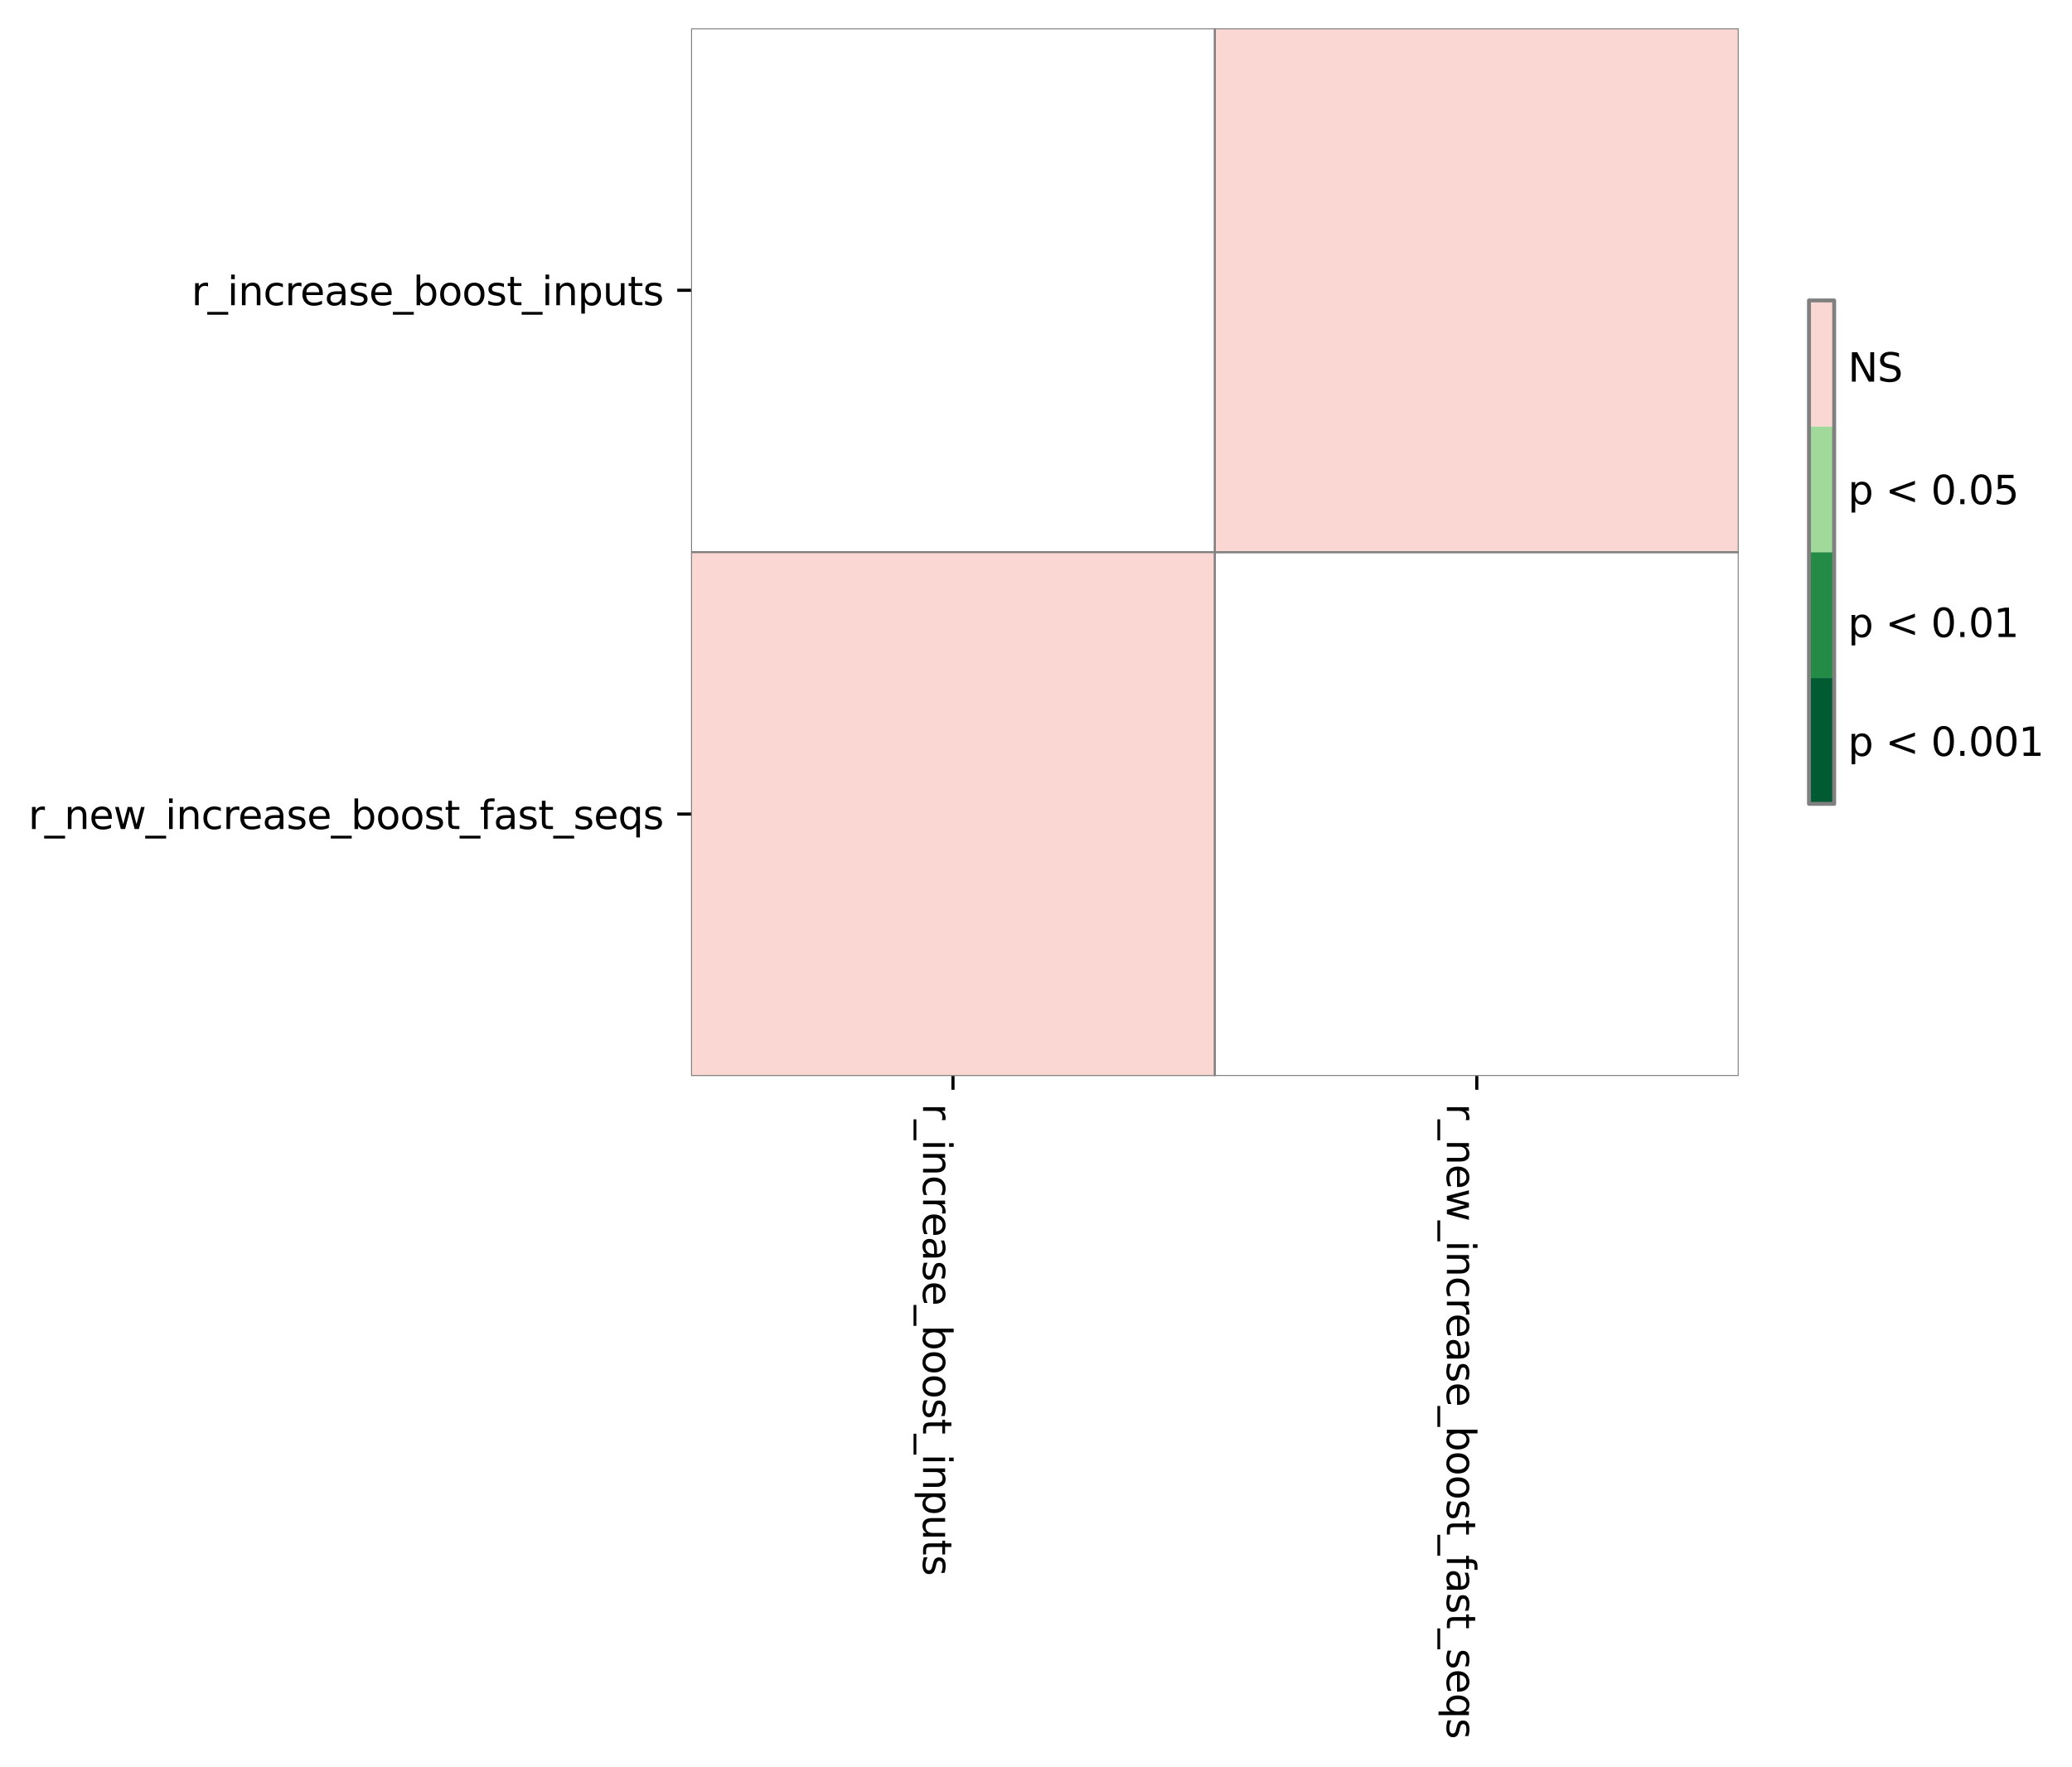 <?xml version="1.0" encoding="utf-8" standalone="no"?>
<!DOCTYPE svg PUBLIC "-//W3C//DTD SVG 1.1//EN"
  "http://www.w3.org/Graphics/SVG/1.1/DTD/svg11.dtd">
<svg height="448.849pt" version="1.1" viewBox="0 0 526.312 448.849" width="526.312pt" xmlns="http://www.w3.org/2000/svg" xmlns:xlink="http://www.w3.org/1999/xlink">
 <defs>
  <style type="text/css">*{stroke-linecap:butt;stroke-linejoin:round;}</style>
 </defs>
 <g id="figure_1">
  <g id="patch_1">
   <path d="M 0 448.849 
L 526.312 448.849 
L 526.312 0 
L 0 0 
z
" style="fill:#ffffff;"/>
  </g>
  <g id="axes_1">
   <g id="patch_2">
    <path d="M 175.537 273.312 
L 441.649 273.312 
L 441.649 7.2 
L 175.537 7.2 
z
" style="fill:#ffffff;"/>
   </g>
   <g id="QuadMesh_1">
    <path clip-path="url(#p174fb8c9e8)" d="M 175.537 7.2 
L 308.594 7.2 
L 308.594 140.256 
L 175.537 140.256 
L 175.537 7.2 
" style="fill:none;stroke:#808080;stroke-width:0.5;"/>
    <path clip-path="url(#p174fb8c9e8)" d="M 308.594 7.2 
L 441.649 7.2 
L 441.649 140.256 
L 308.594 140.256 
L 308.594 7.2 
" style="fill:#fbd7d4;stroke:#808080;stroke-width:0.5;"/>
    <path clip-path="url(#p174fb8c9e8)" d="M 175.537 140.256 
L 308.594 140.256 
L 308.594 273.312 
L 175.537 273.312 
L 175.537 140.256 
" style="fill:#fbd7d4;stroke:#808080;stroke-width:0.5;"/>
    <path clip-path="url(#p174fb8c9e8)" d="M 308.594 140.256 
L 441.649 140.256 
L 441.649 273.312 
L 308.594 273.312 
L 308.594 140.256 
" style="fill:none;stroke:#808080;stroke-width:0.5;"/>
   </g>
   <g id="matplotlib.axis_1">
    <g id="xtick_1">
     <g id="line2d_1">
      <defs>
       <path d="M 0 0 
L 0 3.5 
" id="m01f41b91e3" style="stroke:#000000;stroke-width:0.8;"/>
      </defs>
      <g>
       <use style="stroke:#000000;stroke-width:0.8;" x="242.065" xlink:href="#m01f41b91e3" y="273.312"/>
      </g>
     </g>
     <g id="text_1">
      <!-- r_increase_boost_inputs -->
      <g transform="translate(234.467 280.312)rotate(-270)scale(0.1 -0.1)">
       <defs>
        <path d="M 2631 2963 
Q 2534 3019 2420 3045 
Q 2306 3072 2169 3072 
Q 1681 3072 1420 2755 
Q 1159 2438 1159 1844 
L 1159 0 
L 581 0 
L 581 3500 
L 1159 3500 
L 1159 2956 
Q 1341 3275 1631 3429 
Q 1922 3584 2338 3584 
Q 2397 3584 2469 3576 
Q 2541 3569 2628 3553 
L 2631 2963 
z
" id="DejaVuSans-72" transform="scale(0.016)"/>
        <path d="M 3263 -1063 
L 3263 -1509 
L -63 -1509 
L -63 -1063 
L 3263 -1063 
z
" id="DejaVuSans-5f" transform="scale(0.016)"/>
        <path d="M 603 3500 
L 1178 3500 
L 1178 0 
L 603 0 
L 603 3500 
z
M 603 4863 
L 1178 4863 
L 1178 4134 
L 603 4134 
L 603 4863 
z
" id="DejaVuSans-69" transform="scale(0.016)"/>
        <path d="M 3513 2113 
L 3513 0 
L 2938 0 
L 2938 2094 
Q 2938 2591 2744 2837 
Q 2550 3084 2163 3084 
Q 1697 3084 1428 2787 
Q 1159 2491 1159 1978 
L 1159 0 
L 581 0 
L 581 3500 
L 1159 3500 
L 1159 2956 
Q 1366 3272 1645 3428 
Q 1925 3584 2291 3584 
Q 2894 3584 3203 3211 
Q 3513 2838 3513 2113 
z
" id="DejaVuSans-6e" transform="scale(0.016)"/>
        <path d="M 3122 3366 
L 3122 2828 
Q 2878 2963 2633 3030 
Q 2388 3097 2138 3097 
Q 1578 3097 1268 2742 
Q 959 2388 959 1747 
Q 959 1106 1268 751 
Q 1578 397 2138 397 
Q 2388 397 2633 464 
Q 2878 531 3122 666 
L 3122 134 
Q 2881 22 2623 -34 
Q 2366 -91 2075 -91 
Q 1284 -91 818 406 
Q 353 903 353 1747 
Q 353 2603 823 3093 
Q 1294 3584 2113 3584 
Q 2378 3584 2631 3529 
Q 2884 3475 3122 3366 
z
" id="DejaVuSans-63" transform="scale(0.016)"/>
        <path d="M 3597 1894 
L 3597 1613 
L 953 1613 
Q 991 1019 1311 708 
Q 1631 397 2203 397 
Q 2534 397 2845 478 
Q 3156 559 3463 722 
L 3463 178 
Q 3153 47 2828 -22 
Q 2503 -91 2169 -91 
Q 1331 -91 842 396 
Q 353 884 353 1716 
Q 353 2575 817 3079 
Q 1281 3584 2069 3584 
Q 2775 3584 3186 3129 
Q 3597 2675 3597 1894 
z
M 3022 2063 
Q 3016 2534 2758 2815 
Q 2500 3097 2075 3097 
Q 1594 3097 1305 2825 
Q 1016 2553 972 2059 
L 3022 2063 
z
" id="DejaVuSans-65" transform="scale(0.016)"/>
        <path d="M 2194 1759 
Q 1497 1759 1228 1600 
Q 959 1441 959 1056 
Q 959 750 1161 570 
Q 1363 391 1709 391 
Q 2188 391 2477 730 
Q 2766 1069 2766 1631 
L 2766 1759 
L 2194 1759 
z
M 3341 1997 
L 3341 0 
L 2766 0 
L 2766 531 
Q 2569 213 2275 61 
Q 1981 -91 1556 -91 
Q 1019 -91 701 211 
Q 384 513 384 1019 
Q 384 1609 779 1909 
Q 1175 2209 1959 2209 
L 2766 2209 
L 2766 2266 
Q 2766 2663 2505 2880 
Q 2244 3097 1772 3097 
Q 1472 3097 1187 3025 
Q 903 2953 641 2809 
L 641 3341 
Q 956 3463 1253 3523 
Q 1550 3584 1831 3584 
Q 2591 3584 2966 3190 
Q 3341 2797 3341 1997 
z
" id="DejaVuSans-61" transform="scale(0.016)"/>
        <path d="M 2834 3397 
L 2834 2853 
Q 2591 2978 2328 3040 
Q 2066 3103 1784 3103 
Q 1356 3103 1142 2972 
Q 928 2841 928 2578 
Q 928 2378 1081 2264 
Q 1234 2150 1697 2047 
L 1894 2003 
Q 2506 1872 2764 1633 
Q 3022 1394 3022 966 
Q 3022 478 2636 193 
Q 2250 -91 1575 -91 
Q 1294 -91 989 -36 
Q 684 19 347 128 
L 347 722 
Q 666 556 975 473 
Q 1284 391 1588 391 
Q 1994 391 2212 530 
Q 2431 669 2431 922 
Q 2431 1156 2273 1281 
Q 2116 1406 1581 1522 
L 1381 1569 
Q 847 1681 609 1914 
Q 372 2147 372 2553 
Q 372 3047 722 3315 
Q 1072 3584 1716 3584 
Q 2034 3584 2315 3537 
Q 2597 3491 2834 3397 
z
" id="DejaVuSans-73" transform="scale(0.016)"/>
        <path d="M 3116 1747 
Q 3116 2381 2855 2742 
Q 2594 3103 2138 3103 
Q 1681 3103 1420 2742 
Q 1159 2381 1159 1747 
Q 1159 1113 1420 752 
Q 1681 391 2138 391 
Q 2594 391 2855 752 
Q 3116 1113 3116 1747 
z
M 1159 2969 
Q 1341 3281 1617 3432 
Q 1894 3584 2278 3584 
Q 2916 3584 3314 3078 
Q 3713 2572 3713 1747 
Q 3713 922 3314 415 
Q 2916 -91 2278 -91 
Q 1894 -91 1617 61 
Q 1341 213 1159 525 
L 1159 0 
L 581 0 
L 581 4863 
L 1159 4863 
L 1159 2969 
z
" id="DejaVuSans-62" transform="scale(0.016)"/>
        <path d="M 1959 3097 
Q 1497 3097 1228 2736 
Q 959 2375 959 1747 
Q 959 1119 1226 758 
Q 1494 397 1959 397 
Q 2419 397 2687 759 
Q 2956 1122 2956 1747 
Q 2956 2369 2687 2733 
Q 2419 3097 1959 3097 
z
M 1959 3584 
Q 2709 3584 3137 3096 
Q 3566 2609 3566 1747 
Q 3566 888 3137 398 
Q 2709 -91 1959 -91 
Q 1206 -91 779 398 
Q 353 888 353 1747 
Q 353 2609 779 3096 
Q 1206 3584 1959 3584 
z
" id="DejaVuSans-6f" transform="scale(0.016)"/>
        <path d="M 1172 4494 
L 1172 3500 
L 2356 3500 
L 2356 3053 
L 1172 3053 
L 1172 1153 
Q 1172 725 1289 603 
Q 1406 481 1766 481 
L 2356 481 
L 2356 0 
L 1766 0 
Q 1100 0 847 248 
Q 594 497 594 1153 
L 594 3053 
L 172 3053 
L 172 3500 
L 594 3500 
L 594 4494 
L 1172 4494 
z
" id="DejaVuSans-74" transform="scale(0.016)"/>
        <path d="M 1159 525 
L 1159 -1331 
L 581 -1331 
L 581 3500 
L 1159 3500 
L 1159 2969 
Q 1341 3281 1617 3432 
Q 1894 3584 2278 3584 
Q 2916 3584 3314 3078 
Q 3713 2572 3713 1747 
Q 3713 922 3314 415 
Q 2916 -91 2278 -91 
Q 1894 -91 1617 61 
Q 1341 213 1159 525 
z
M 3116 1747 
Q 3116 2381 2855 2742 
Q 2594 3103 2138 3103 
Q 1681 3103 1420 2742 
Q 1159 2381 1159 1747 
Q 1159 1113 1420 752 
Q 1681 391 2138 391 
Q 2594 391 2855 752 
Q 3116 1113 3116 1747 
z
" id="DejaVuSans-70" transform="scale(0.016)"/>
        <path d="M 544 1381 
L 544 3500 
L 1119 3500 
L 1119 1403 
Q 1119 906 1312 657 
Q 1506 409 1894 409 
Q 2359 409 2629 706 
Q 2900 1003 2900 1516 
L 2900 3500 
L 3475 3500 
L 3475 0 
L 2900 0 
L 2900 538 
Q 2691 219 2414 64 
Q 2138 -91 1772 -91 
Q 1169 -91 856 284 
Q 544 659 544 1381 
z
M 1991 3584 
L 1991 3584 
z
" id="DejaVuSans-75" transform="scale(0.016)"/>
       </defs>
       <use xlink:href="#DejaVuSans-72"/>
       <use x="41.113" xlink:href="#DejaVuSans-5f"/>
       <use x="91.113" xlink:href="#DejaVuSans-69"/>
       <use x="118.896" xlink:href="#DejaVuSans-6e"/>
       <use x="182.275" xlink:href="#DejaVuSans-63"/>
       <use x="237.256" xlink:href="#DejaVuSans-72"/>
       <use x="276.119" xlink:href="#DejaVuSans-65"/>
       <use x="337.643" xlink:href="#DejaVuSans-61"/>
       <use x="398.922" xlink:href="#DejaVuSans-73"/>
       <use x="451.021" xlink:href="#DejaVuSans-65"/>
       <use x="512.545" xlink:href="#DejaVuSans-5f"/>
       <use x="562.545" xlink:href="#DejaVuSans-62"/>
       <use x="626.021" xlink:href="#DejaVuSans-6f"/>
       <use x="687.203" xlink:href="#DejaVuSans-6f"/>
       <use x="748.385" xlink:href="#DejaVuSans-73"/>
       <use x="800.484" xlink:href="#DejaVuSans-74"/>
       <use x="839.693" xlink:href="#DejaVuSans-5f"/>
       <use x="889.693" xlink:href="#DejaVuSans-69"/>
       <use x="917.477" xlink:href="#DejaVuSans-6e"/>
       <use x="980.855" xlink:href="#DejaVuSans-70"/>
       <use x="1044.332" xlink:href="#DejaVuSans-75"/>
       <use x="1107.711" xlink:href="#DejaVuSans-74"/>
       <use x="1146.92" xlink:href="#DejaVuSans-73"/>
      </g>
     </g>
    </g>
    <g id="xtick_2">
     <g id="line2d_2">
      <g>
       <use style="stroke:#000000;stroke-width:0.8;" x="375.122" xlink:href="#m01f41b91e3" y="273.312"/>
      </g>
     </g>
     <g id="text_2">
      <!-- r_new_increase_boost_fast_seqs -->
      <g transform="translate(367.523 280.312)rotate(-270)scale(0.1 -0.1)">
       <defs>
        <path d="M 269 3500 
L 844 3500 
L 1563 769 
L 2278 3500 
L 2956 3500 
L 3675 769 
L 4391 3500 
L 4966 3500 
L 4050 0 
L 3372 0 
L 2619 2869 
L 1863 0 
L 1184 0 
L 269 3500 
z
" id="DejaVuSans-77" transform="scale(0.016)"/>
        <path d="M 2375 4863 
L 2375 4384 
L 1825 4384 
Q 1516 4384 1395 4259 
Q 1275 4134 1275 3809 
L 1275 3500 
L 2222 3500 
L 2222 3053 
L 1275 3053 
L 1275 0 
L 697 0 
L 697 3053 
L 147 3053 
L 147 3500 
L 697 3500 
L 697 3744 
Q 697 4328 969 4595 
Q 1241 4863 1831 4863 
L 2375 4863 
z
" id="DejaVuSans-66" transform="scale(0.016)"/>
        <path d="M 947 1747 
Q 947 1113 1208 752 
Q 1469 391 1925 391 
Q 2381 391 2643 752 
Q 2906 1113 2906 1747 
Q 2906 2381 2643 2742 
Q 2381 3103 1925 3103 
Q 1469 3103 1208 2742 
Q 947 2381 947 1747 
z
M 2906 525 
Q 2725 213 2448 61 
Q 2172 -91 1784 -91 
Q 1150 -91 751 415 
Q 353 922 353 1747 
Q 353 2572 751 3078 
Q 1150 3584 1784 3584 
Q 2172 3584 2448 3432 
Q 2725 3281 2906 2969 
L 2906 3500 
L 3481 3500 
L 3481 -1331 
L 2906 -1331 
L 2906 525 
z
" id="DejaVuSans-71" transform="scale(0.016)"/>
       </defs>
       <use xlink:href="#DejaVuSans-72"/>
       <use x="41.113" xlink:href="#DejaVuSans-5f"/>
       <use x="91.113" xlink:href="#DejaVuSans-6e"/>
       <use x="154.492" xlink:href="#DejaVuSans-65"/>
       <use x="216.016" xlink:href="#DejaVuSans-77"/>
       <use x="297.803" xlink:href="#DejaVuSans-5f"/>
       <use x="347.803" xlink:href="#DejaVuSans-69"/>
       <use x="375.586" xlink:href="#DejaVuSans-6e"/>
       <use x="438.965" xlink:href="#DejaVuSans-63"/>
       <use x="493.945" xlink:href="#DejaVuSans-72"/>
       <use x="532.809" xlink:href="#DejaVuSans-65"/>
       <use x="594.332" xlink:href="#DejaVuSans-61"/>
       <use x="655.611" xlink:href="#DejaVuSans-73"/>
       <use x="707.711" xlink:href="#DejaVuSans-65"/>
       <use x="769.234" xlink:href="#DejaVuSans-5f"/>
       <use x="819.234" xlink:href="#DejaVuSans-62"/>
       <use x="882.711" xlink:href="#DejaVuSans-6f"/>
       <use x="943.893" xlink:href="#DejaVuSans-6f"/>
       <use x="1005.074" xlink:href="#DejaVuSans-73"/>
       <use x="1057.174" xlink:href="#DejaVuSans-74"/>
       <use x="1096.383" xlink:href="#DejaVuSans-5f"/>
       <use x="1146.383" xlink:href="#DejaVuSans-66"/>
       <use x="1181.588" xlink:href="#DejaVuSans-61"/>
       <use x="1242.867" xlink:href="#DejaVuSans-73"/>
       <use x="1294.967" xlink:href="#DejaVuSans-74"/>
       <use x="1334.176" xlink:href="#DejaVuSans-5f"/>
       <use x="1384.176" xlink:href="#DejaVuSans-73"/>
       <use x="1436.275" xlink:href="#DejaVuSans-65"/>
       <use x="1497.799" xlink:href="#DejaVuSans-71"/>
       <use x="1561.275" xlink:href="#DejaVuSans-73"/>
      </g>
     </g>
    </g>
   </g>
   <g id="matplotlib.axis_2">
    <g id="ytick_1">
     <g id="line2d_3">
      <defs>
       <path d="M 0 0 
L -3.5 0 
" id="m4b25ecf1af" style="stroke:#000000;stroke-width:0.8;"/>
      </defs>
      <g>
       <use style="stroke:#000000;stroke-width:0.8;" x="175.537" xlink:href="#m4b25ecf1af" y="73.728"/>
      </g>
     </g>
     <g id="text_3">
      <!-- r_increase_boost_inputs -->
      <g transform="translate(48.636 77.527)scale(0.1 -0.1)">
       <use xlink:href="#DejaVuSans-72"/>
       <use x="41.113" xlink:href="#DejaVuSans-5f"/>
       <use x="91.113" xlink:href="#DejaVuSans-69"/>
       <use x="118.896" xlink:href="#DejaVuSans-6e"/>
       <use x="182.275" xlink:href="#DejaVuSans-63"/>
       <use x="237.256" xlink:href="#DejaVuSans-72"/>
       <use x="276.119" xlink:href="#DejaVuSans-65"/>
       <use x="337.643" xlink:href="#DejaVuSans-61"/>
       <use x="398.922" xlink:href="#DejaVuSans-73"/>
       <use x="451.021" xlink:href="#DejaVuSans-65"/>
       <use x="512.545" xlink:href="#DejaVuSans-5f"/>
       <use x="562.545" xlink:href="#DejaVuSans-62"/>
       <use x="626.021" xlink:href="#DejaVuSans-6f"/>
       <use x="687.203" xlink:href="#DejaVuSans-6f"/>
       <use x="748.385" xlink:href="#DejaVuSans-73"/>
       <use x="800.484" xlink:href="#DejaVuSans-74"/>
       <use x="839.693" xlink:href="#DejaVuSans-5f"/>
       <use x="889.693" xlink:href="#DejaVuSans-69"/>
       <use x="917.477" xlink:href="#DejaVuSans-6e"/>
       <use x="980.855" xlink:href="#DejaVuSans-70"/>
       <use x="1044.332" xlink:href="#DejaVuSans-75"/>
       <use x="1107.711" xlink:href="#DejaVuSans-74"/>
       <use x="1146.92" xlink:href="#DejaVuSans-73"/>
      </g>
     </g>
    </g>
    <g id="ytick_2">
     <g id="line2d_4">
      <g>
       <use style="stroke:#000000;stroke-width:0.8;" x="175.537" xlink:href="#m4b25ecf1af" y="206.784"/>
      </g>
     </g>
     <g id="text_4">
      <!-- r_new_increase_boost_fast_seqs -->
      <g transform="translate(7.2 210.583)scale(0.1 -0.1)">
       <use xlink:href="#DejaVuSans-72"/>
       <use x="41.113" xlink:href="#DejaVuSans-5f"/>
       <use x="91.113" xlink:href="#DejaVuSans-6e"/>
       <use x="154.492" xlink:href="#DejaVuSans-65"/>
       <use x="216.016" xlink:href="#DejaVuSans-77"/>
       <use x="297.803" xlink:href="#DejaVuSans-5f"/>
       <use x="347.803" xlink:href="#DejaVuSans-69"/>
       <use x="375.586" xlink:href="#DejaVuSans-6e"/>
       <use x="438.965" xlink:href="#DejaVuSans-63"/>
       <use x="493.945" xlink:href="#DejaVuSans-72"/>
       <use x="532.809" xlink:href="#DejaVuSans-65"/>
       <use x="594.332" xlink:href="#DejaVuSans-61"/>
       <use x="655.611" xlink:href="#DejaVuSans-73"/>
       <use x="707.711" xlink:href="#DejaVuSans-65"/>
       <use x="769.234" xlink:href="#DejaVuSans-5f"/>
       <use x="819.234" xlink:href="#DejaVuSans-62"/>
       <use x="882.711" xlink:href="#DejaVuSans-6f"/>
       <use x="943.893" xlink:href="#DejaVuSans-6f"/>
       <use x="1005.074" xlink:href="#DejaVuSans-73"/>
       <use x="1057.174" xlink:href="#DejaVuSans-74"/>
       <use x="1096.383" xlink:href="#DejaVuSans-5f"/>
       <use x="1146.383" xlink:href="#DejaVuSans-66"/>
       <use x="1181.588" xlink:href="#DejaVuSans-61"/>
       <use x="1242.867" xlink:href="#DejaVuSans-73"/>
       <use x="1294.967" xlink:href="#DejaVuSans-74"/>
       <use x="1334.176" xlink:href="#DejaVuSans-5f"/>
       <use x="1384.176" xlink:href="#DejaVuSans-73"/>
       <use x="1436.275" xlink:href="#DejaVuSans-65"/>
       <use x="1497.799" xlink:href="#DejaVuSans-71"/>
       <use x="1561.275" xlink:href="#DejaVuSans-73"/>
      </g>
     </g>
    </g>
   </g>
  </g>
  <g id="axes_2">
   <g id="patch_3">
    <path d="M 459.505 204.192 
L 465.899 204.192 
L 465.899 76.32 
L 459.505 76.32 
z
" style="fill:#ffffff;"/>
   </g>
   <g id="patch_4">
    <path clip-path="url(#p898ac521bf)" d="M 459.505 204.192 
L 459.505 172.224 
L 459.505 108.288 
L 459.505 76.32 
L 465.899 76.32 
L 465.899 108.288 
L 465.899 172.224 
L 465.899 204.192 
L 465.899 204.192 
z
" style="fill:#ffffff;stroke:#ffffff;stroke-linejoin:miter;stroke-width:0.01;"/>
   </g>
   <g id="QuadMesh_2">
    <path clip-path="url(#p898ac521bf)" d="M 459.505 204.192 
L 465.899 204.192 
L 465.899 172.224 
L 459.505 172.224 
L 459.505 204.192 
" style="fill:#005a32;"/>
    <path clip-path="url(#p898ac521bf)" d="M 459.505 172.224 
L 465.899 172.224 
L 465.899 140.256 
L 459.505 140.256 
L 459.505 172.224 
" style="fill:#238b45;"/>
    <path clip-path="url(#p898ac521bf)" d="M 459.505 140.256 
L 465.899 140.256 
L 465.899 108.288 
L 459.505 108.288 
L 459.505 140.256 
" style="fill:#a1d99b;"/>
    <path clip-path="url(#p898ac521bf)" d="M 459.505 108.288 
L 465.899 108.288 
L 465.899 76.32 
L 459.505 76.32 
L 459.505 108.288 
" style="fill:#fbd7d4;"/>
   </g>
   <g id="matplotlib.axis_3"/>
   <g id="matplotlib.axis_4">
    <g id="ytick_3">
     <g id="line2d_5"/>
     <g id="text_5">
      <!-- p &lt; 0.001 -->
      <g transform="translate(469.399 192.007)scale(0.1 -0.1)">
       <defs>
        <path id="DejaVuSans-20" transform="scale(0.016)"/>
        <path d="M 4684 3150 
L 1459 2003 
L 4684 863 
L 4684 294 
L 678 1747 
L 678 2266 
L 4684 3719 
L 4684 3150 
z
" id="DejaVuSans-3c" transform="scale(0.016)"/>
        <path d="M 2034 4250 
Q 1547 4250 1301 3770 
Q 1056 3291 1056 2328 
Q 1056 1369 1301 889 
Q 1547 409 2034 409 
Q 2525 409 2770 889 
Q 3016 1369 3016 2328 
Q 3016 3291 2770 3770 
Q 2525 4250 2034 4250 
z
M 2034 4750 
Q 2819 4750 3233 4129 
Q 3647 3509 3647 2328 
Q 3647 1150 3233 529 
Q 2819 -91 2034 -91 
Q 1250 -91 836 529 
Q 422 1150 422 2328 
Q 422 3509 836 4129 
Q 1250 4750 2034 4750 
z
" id="DejaVuSans-30" transform="scale(0.016)"/>
        <path d="M 684 794 
L 1344 794 
L 1344 0 
L 684 0 
L 684 794 
z
" id="DejaVuSans-2e" transform="scale(0.016)"/>
        <path d="M 794 531 
L 1825 531 
L 1825 4091 
L 703 3866 
L 703 4441 
L 1819 4666 
L 2450 4666 
L 2450 531 
L 3481 531 
L 3481 0 
L 794 0 
L 794 531 
z
" id="DejaVuSans-31" transform="scale(0.016)"/>
       </defs>
       <use xlink:href="#DejaVuSans-70"/>
       <use x="63.477" xlink:href="#DejaVuSans-20"/>
       <use x="95.264" xlink:href="#DejaVuSans-3c"/>
       <use x="179.053" xlink:href="#DejaVuSans-20"/>
       <use x="210.84" xlink:href="#DejaVuSans-30"/>
       <use x="274.463" xlink:href="#DejaVuSans-2e"/>
       <use x="306.25" xlink:href="#DejaVuSans-30"/>
       <use x="369.873" xlink:href="#DejaVuSans-30"/>
       <use x="433.496" xlink:href="#DejaVuSans-31"/>
      </g>
     </g>
    </g>
    <g id="ytick_4">
     <g id="line2d_6"/>
     <g id="text_6">
      <!-- p &lt; 0.01 -->
      <g transform="translate(469.399 161.815)scale(0.1 -0.1)">
       <use xlink:href="#DejaVuSans-70"/>
       <use x="63.477" xlink:href="#DejaVuSans-20"/>
       <use x="95.264" xlink:href="#DejaVuSans-3c"/>
       <use x="179.053" xlink:href="#DejaVuSans-20"/>
       <use x="210.84" xlink:href="#DejaVuSans-30"/>
       <use x="274.463" xlink:href="#DejaVuSans-2e"/>
       <use x="306.25" xlink:href="#DejaVuSans-30"/>
       <use x="369.873" xlink:href="#DejaVuSans-31"/>
      </g>
     </g>
    </g>
    <g id="ytick_5">
     <g id="line2d_7"/>
     <g id="text_7">
      <!-- p &lt; 0.05 -->
      <g transform="translate(469.399 128.071)scale(0.1 -0.1)">
       <defs>
        <path d="M 691 4666 
L 3169 4666 
L 3169 4134 
L 1269 4134 
L 1269 2991 
Q 1406 3038 1543 3061 
Q 1681 3084 1819 3084 
Q 2600 3084 3056 2656 
Q 3513 2228 3513 1497 
Q 3513 744 3044 326 
Q 2575 -91 1722 -91 
Q 1428 -91 1123 -41 
Q 819 9 494 109 
L 494 744 
Q 775 591 1075 516 
Q 1375 441 1709 441 
Q 2250 441 2565 725 
Q 2881 1009 2881 1497 
Q 2881 1984 2565 2268 
Q 2250 2553 1709 2553 
Q 1456 2553 1204 2497 
Q 953 2441 691 2322 
L 691 4666 
z
" id="DejaVuSans-35" transform="scale(0.016)"/>
       </defs>
       <use xlink:href="#DejaVuSans-70"/>
       <use x="63.477" xlink:href="#DejaVuSans-20"/>
       <use x="95.264" xlink:href="#DejaVuSans-3c"/>
       <use x="179.053" xlink:href="#DejaVuSans-20"/>
       <use x="210.84" xlink:href="#DejaVuSans-30"/>
       <use x="274.463" xlink:href="#DejaVuSans-2e"/>
       <use x="306.25" xlink:href="#DejaVuSans-30"/>
       <use x="369.873" xlink:href="#DejaVuSans-35"/>
      </g>
     </g>
    </g>
    <g id="ytick_6">
     <g id="line2d_8"/>
     <g id="text_8">
      <!-- NS -->
      <g transform="translate(469.399 96.944)scale(0.1 -0.1)">
       <defs>
        <path d="M 628 4666 
L 1478 4666 
L 3547 763 
L 3547 4666 
L 4159 4666 
L 4159 0 
L 3309 0 
L 1241 3903 
L 1241 0 
L 628 0 
L 628 4666 
z
" id="DejaVuSans-4e" transform="scale(0.016)"/>
        <path d="M 3425 4513 
L 3425 3897 
Q 3066 4069 2747 4153 
Q 2428 4238 2131 4238 
Q 1616 4238 1336 4038 
Q 1056 3838 1056 3469 
Q 1056 3159 1242 3001 
Q 1428 2844 1947 2747 
L 2328 2669 
Q 3034 2534 3370 2195 
Q 3706 1856 3706 1288 
Q 3706 609 3251 259 
Q 2797 -91 1919 -91 
Q 1588 -91 1214 -16 
Q 841 59 441 206 
L 441 856 
Q 825 641 1194 531 
Q 1563 422 1919 422 
Q 2459 422 2753 634 
Q 3047 847 3047 1241 
Q 3047 1584 2836 1778 
Q 2625 1972 2144 2069 
L 1759 2144 
Q 1053 2284 737 2584 
Q 422 2884 422 3419 
Q 422 4038 858 4394 
Q 1294 4750 2059 4750 
Q 2388 4750 2728 4690 
Q 3069 4631 3425 4513 
z
" id="DejaVuSans-53" transform="scale(0.016)"/>
       </defs>
       <use xlink:href="#DejaVuSans-4e"/>
       <use x="74.805" xlink:href="#DejaVuSans-53"/>
      </g>
     </g>
    </g>
   </g>
   <g id="LineCollection_1"/>
   <g id="patch_5">
    <path d="M 459.505 204.192 
L 459.505 172.224 
L 459.505 108.288 
L 459.505 76.32 
L 465.899 76.32 
L 465.899 108.288 
L 465.899 172.224 
L 465.899 204.192 
z
" style="fill:none;stroke:#808080;stroke-linecap:square;stroke-linejoin:miter;"/>
   </g>
  </g>
 </g>
 <defs>
  <clipPath id="p174fb8c9e8">
   <rect height="266.112" width="266.112" x="175.537" y="7.2"/>
  </clipPath>
  <clipPath id="p898ac521bf">
   <rect height="127.872" width="6.394" x="459.505" y="76.32"/>
  </clipPath>
 </defs>
</svg>
